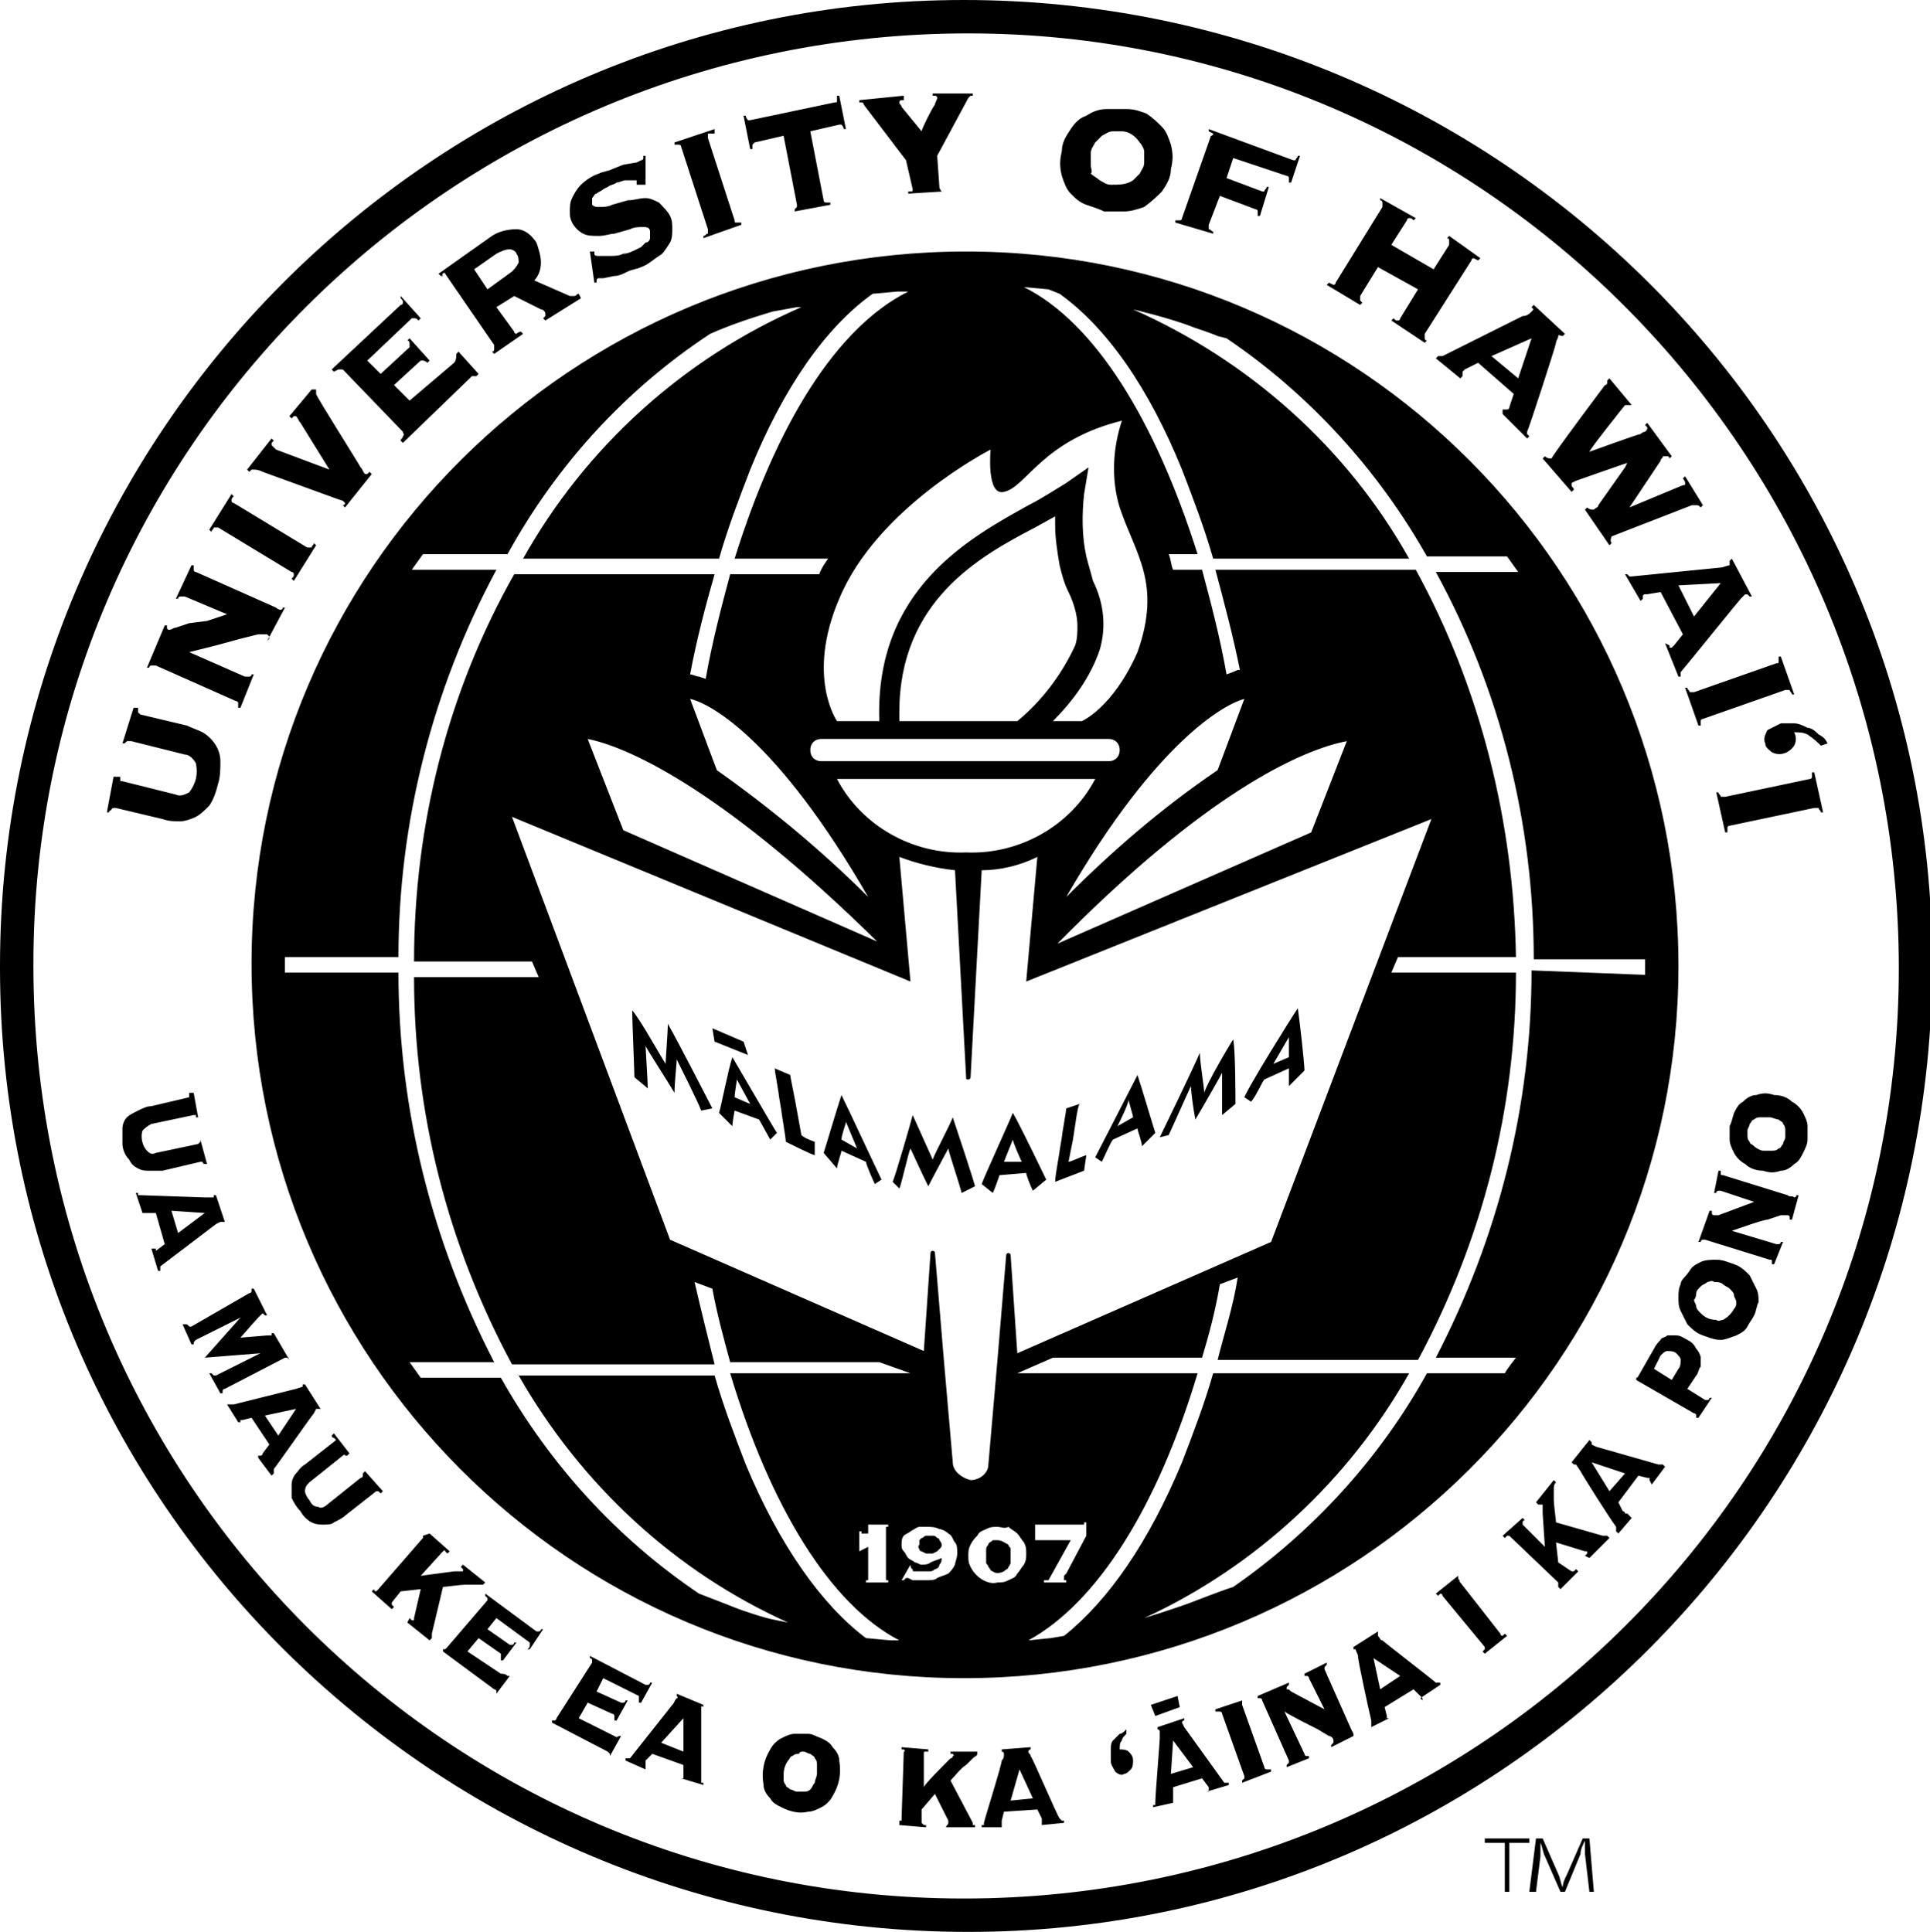 <?xml version="1.0" encoding="utf-8"?>
<!-- Generator: Adobe Illustrator 21.1.0, SVG Export Plug-In . SVG Version: 6.00 Build 0)  -->
<svg version="1.1" id="Layer_1" xmlns="http://www.w3.org/2000/svg" xmlns:xlink="http://www.w3.org/1999/xlink" x="0px" y="0px"
	 viewBox="0 0 86.7 86.8" style="enable-background:new 0 0 86.7 86.8;" xml:space="preserve">
<title>Asset 1</title>
<g id="Layer_2">
	<g id="Layer_1-2">
		<path d="M75.4,43.4c0,17.7-14.4,32-32.1,32s-32-14.4-32-32.1c0-17.7,14.4-32,32.1-32C61.1,11.3,75.4,25.7,75.4,43.4
			C75.4,43.4,75.4,43.4,75.4,43.4 M43.3,0c24,0,43.5,19.4,43.5,43.3c0,24-19.4,43.5-43.3,43.5S0,67.5,0,43.5c0,0,0,0,0-0.1
			C0,19.5,19.4,0,43.3,0z M43.3,85.3c23.2,0,42-18.7,42-41.8s-18.7-42-41.8-42c-23.2,0-42,18.7-42,41.8c0,0,0,0.1,0,0.1
			C1.5,66.6,20.2,85.3,43.3,85.3z M5.2,36.3l2.1,0.5c0.3,0.1,0.5,0.1,0.8,0.1c0.2,0,0.5-0.1,0.7-0.2c0.2-0.1,0.4-0.3,0.6-0.5
			c0.2-0.3,0.3-0.6,0.4-1c0.1-0.3,0.1-0.7,0.1-1c0-0.5-0.3-1-0.8-1.3c-0.2-0.1-0.5-0.2-0.7-0.3l-2.1-0.5c0,0-0.1-0.1-0.1-0.1
			c0-0.1,0-0.1,0-0.2H6l-0.5,1.6h0.1l0.1-0.1c0,0,0.1,0,0.2,0l2.4,0.6c0.2,0,0.4,0.2,0.5,0.4c0.1,0.5,0,0.9-0.3,1.3
			c-0.2,0.1-0.4,0.2-0.6,0.1l-2.4-0.6c-0.1,0-0.1,0-0.1-0.1c0,0,0-0.1,0-0.1H5.1l-0.3,1.6h0.1c0,0,0-0.1,0.1-0.1
			C5,36.3,5.1,36.3,5.2,36.3L5.2,36.3z M12.4,27.3l-3.6-1.6c-0.1,0-0.1-0.1-0.1-0.1c0-0.1,0-0.1,0-0.2H8.6l-0.7,1.5h0.1
			c0-0.1,0.1-0.1,0.1-0.1c0.1,0,0.1,0,0.2,0l1.9,0.8l-0.9,0.3L8.5,28l-0.6,0.2c-0.1,0-0.2,0.1-0.3,0.1c-0.1,0-0.1-0.1-0.1-0.1
			c0,0,0-0.1,0-0.1l-0.1,0L6.6,30h0.1c0-0.1,0.1-0.1,0.1-0.1c0,0,0.1,0,0.2,0l3.6,1.6c0.1,0,0.1,0.1,0.1,0.1c0,0.1,0,0.1,0,0.2
			l0.1,0l0.6-1.5l-0.1,0c0,0.1-0.1,0.1-0.1,0.1c-0.1,0-0.1,0-0.2,0l-2.5-1.1l0,0c0.4-0.1,0.8-0.2,1.2-0.3l1.1-0.3l0.8-0.2
			c0.1,0,0.3,0,0.4,0c0,0,0.1,0.1,0.1,0.1c0,0.1,0,0.1-0.1,0.2H12l0.8-1.5h-0.1c0,0.1-0.1,0.1-0.1,0.1
			C12.5,27.4,12.4,27.3,12.4,27.3C12.4,27.3,12.4,27.3,12.4,27.3L12.4,27.3z M11.1,21.1l0.1,0.1l0.1-0.1c0,0,0.1,0,0.1,0
			c0.1,0,0.2,0,0.4,0.1l3.3,1.2l0.3,0.1c0,0,0.1,0.1,0.1,0.1c0,0,0,0.1-0.1,0.1l0.1,0.1l1.2-1.5l-0.1-0.1c0,0-0.1,0.1-0.1,0.1
			c0,0-0.1,0-0.1,0c-0.1-0.1-0.1-0.2-0.2-0.3c-0.1-0.2-2-3.2-2-3.3c0,0,0-0.1,0-0.1c0,0,0-0.1,0-0.1L14,17.5l-1,1.2l0.1,0.1
			c0,0,0.1-0.1,0.1-0.1c0,0,0.1,0,0.1,0c0.1,0.1,0.1,0.2,0.2,0.3l1.3,2.1l0,0l-2.4-0.9L12.2,20c0,0,0-0.1,0-0.1c0,0,0,0,0,0l0.1-0.1
			l-0.1-0.1L11.1,21.1z M20.4,16.3L18.4,18l-0.7-0.7l1.2-1.1c0,0,0.1,0,0.1,0c0,0,0.1,0,0.2,0.1l0.1-0.1l-0.9-1l-0.1,0.1
			c0.1,0,0.1,0.1,0.1,0.2c0,0,0,0.1,0,0.1l-1.3,1.2l-0.6-0.6l2-1.9c0,0,0.1,0,0.1,0c0.1,0,0.1,0,0.2,0.1l0.1-0.1l-0.9-1L18,13.4
			c0.1,0.1,0.1,0.1,0.1,0.2c0,0,0,0.1-0.1,0.1l-3.1,2.9l0.1,0.1l0.2-0.1c0.1,0,0.1,0,0.2,0l2.7,2.8c0,0.1,0.1,0.1,0,0.2
			c0,0.1-0.1,0.1-0.1,0.2l0.1,0.1l3-2.9c0,0,0.1-0.1,0.1-0.1c0.1,0,0.1,0,0.2,0l0.1-0.1l-0.9-1l-0.1,0.1
			C20.5,16,20.5,16.2,20.4,16.3L20.4,16.3z M20,12.3l2.2,3.2c0,0,0,0.1,0,0.2c0,0,0,0.1-0.1,0.1l0.1,0.1l1.3-0.9l-0.1-0.1
			c0,0-0.1,0-0.2,0.1c0,0-0.1,0-0.1-0.1l-0.8-1.1l0.8-0.5l1.2,0.6c0.1,0,0.2,0.1,0.2,0.2c0,0,0,0.1,0,0.1c0,0,0,0,0,0
			c0,0-0.1,0.1-0.1,0.1l0.1,0.1l1.6-1L26,13.2c-0.1,0-0.1,0.1-0.2,0.1c-0.1,0-0.1,0-0.2,0L24,12.6c0.2-0.2,0.3-0.5,0.3-0.8
			c0-0.3-0.1-0.6-0.2-0.9c-0.2-0.3-0.5-0.6-0.9-0.6c-0.4,0-0.8,0.1-1.1,0.3l-2.4,1.7l0.1,0.1h0.1C19.8,12.3,20,12.2,20,12.3z
			 M21.9,13l-0.6-0.9l1-0.7c0.2-0.1,0.4-0.2,0.6-0.2c0.1,0,0.3,0.1,0.3,0.2c0.1,0.1,0.1,0.3,0.1,0.4c-0.1,0.2-0.2,0.3-0.3,0.4
			L21.9,13z M26.5,11.3l0.2,1.4h0.1c0,0,0-0.1,0-0.1c0,0,0-0.1,0.1-0.1h0.2l0.5-0.1c0.2,0,0.4-0.1,0.6-0.2c0.2-0.1,0.4-0.1,0.6-0.2
			c0.3-0.1,0.5-0.3,0.8-0.5c0.2-0.1,0.3-0.3,0.5-0.6c0.1-0.2,0.1-0.4,0.1-0.6c0-0.2,0-0.4-0.1-0.6c-0.1-0.2-0.3-0.4-0.5-0.6
			c-0.2-0.1-0.4-0.2-0.6-0.2c-0.3,0-0.5,0.1-0.8,0.1l-0.7,0.2c-0.2,0.1-0.4,0.1-0.6,0.1c-0.1,0-0.2,0-0.3-0.1c0-0.1,0-0.2,0-0.3
			c0.1-0.1,0.1-0.2,0.2-0.2c0.1-0.1,0.2-0.1,0.3-0.2l0.2-0.1c0.1-0.1,0.3-0.1,0.4-0.2c0.1,0,0.3-0.1,0.4-0.1c0.1,0,0.2,0,0.3,0
			c0.1,0,0.1,0,0.2,0v0.1c0,0,0,0,0,0.1H29V7h-0.1v0.1c0,0,0,0.1-0.1,0.1l-0.2,0.1L28,7.4l-0.5,0.2c-0.2,0.1-0.4,0.1-0.6,0.2
			c-0.3,0.1-0.6,0.3-0.8,0.5c-0.2,0.2-0.3,0.4-0.4,0.6c-0.1,0.2-0.1,0.4-0.1,0.6c0,0.2,0,0.3,0.1,0.5c0.1,0.2,0.3,0.4,0.5,0.5
			c0.2,0.1,0.4,0.1,0.7,0.1c0.3,0,0.5-0.1,0.7-0.1l0.7-0.2c0.2-0.1,0.4-0.1,0.6-0.1c0.1,0,0.3,0,0.3,0.2c0,0.1,0,0.2,0,0.3
			c0,0.1-0.1,0.2-0.2,0.2c-0.1,0.1-0.1,0.1-0.2,0.2l-0.2,0.1c-0.2,0.1-0.4,0.2-0.6,0.2c-0.2,0.1-0.4,0.1-0.6,0.1c-0.2,0-0.3,0-0.5,0
			c-0.1,0-0.2,0-0.2-0.1v-0.1l0,0L26.5,11.3z M37.5,4.6l-3.8,0.8c0,0-0.1,0-0.1,0c0,0-0.1-0.1-0.1-0.2h-0.1l0.3,1.5h0.1
			c0-0.1,0-0.2,0-0.2c0,0,0.1-0.1,0.1-0.1l1.3-0.3l0.6,3.1c0,0.1,0,0.1,0,0.1c0,0-0.1,0.1-0.1,0.1v0.1l1.6-0.3V9.1h-0.2
			c-0.1,0-0.1-0.1-0.1-0.1l-0.6-3.1l1.3-0.3c0,0,0.1,0,0.1,0c0,0,0.1,0.1,0.1,0.2h0.1l-0.3-1.5h-0.1c0,0.1,0,0.1,0,0.2
			C37.6,4.6,37.6,4.6,37.5,4.6L37.5,4.6z M42.2,8.4l-0.1-1.4l1.4-2.6c0,0,0.1-0.1,0.1-0.1h0.1V4.2l-1.8,0v0.1h0.1c0,0,0.1,0,0.1,0.1
			c0,0.1-0.1,0.2-0.1,0.3c-0.1,0.1-0.6,1.1-0.6,1.2l-0.9-1.1c0-0.1-0.1-0.1-0.1-0.2c0,0,0-0.1,0.1-0.1c0,0,0,0,0,0h0.1V4.3l-2,0.2
			v0.1h0.1c0,0,0.1,0,0.1,0.1l1.9,2.5L41,8.5c0,0.1,0,0.1-0.1,0.1h-0.1v0.1l1.6-0.1V8.6h-0.1C42.3,8.6,42.2,8.5,42.2,8.4L42.2,8.4z
			 M50.6,4.9c-0.3,0-0.6,0-0.9,0c-0.3,0-0.6,0.1-0.9,0.3c-0.3,0.1-0.5,0.3-0.7,0.6c-0.2,0.3-0.4,0.6-0.4,1c-0.1,0.4-0.1,0.7,0,1.1
			c0.1,0.3,0.2,0.6,0.4,0.8c0.2,0.2,0.4,0.4,0.7,0.5c0.3,0.1,0.6,0.2,0.8,0.3c0.3,0,0.6,0,0.9,0c0.3,0,0.6-0.1,0.9-0.2
			C51.8,9,52,8.8,52.2,8.6c0.2-0.3,0.4-0.6,0.4-1c0.1-0.4,0.1-0.7,0-1.1c-0.1-0.3-0.2-0.6-0.4-0.8c-0.2-0.2-0.4-0.4-0.7-0.6
			C51.2,5,51,4.9,50.6,4.9L50.6,4.9z M50.4,5.9c0.3,0,0.6,0.2,0.8,0.5c0.1,0.1,0.2,0.3,0.2,0.4c0,0.2,0,0.3,0,0.5
			c0,0.2-0.1,0.3-0.2,0.5c-0.1,0.1-0.2,0.2-0.3,0.3c-0.3,0.2-0.6,0.2-1,0.2c-0.2,0-0.3-0.1-0.5-0.2c-0.1-0.1-0.3-0.2-0.4-0.3
			C49.1,7.7,49,7.6,49,7.4c0-0.2,0-0.3,0-0.5c0-0.2,0.1-0.3,0.2-0.5c0.1-0.1,0.2-0.2,0.3-0.3C49.7,6,49.8,5.9,50,5.9
			C50.2,5.9,50.3,5.9,50.4,5.9L50.4,5.9z M54.4,6.1l-1.3,3.7c0,0.1-0.1,0.1-0.1,0.1c-0.1,0-0.1,0-0.2,0v0.1l1.7,0.5v-0.1
			c-0.1,0-0.1-0.1-0.2-0.1c0,0,0-0.1,0-0.2l0.5-1.3l1.6,0.6c0,0,0.1,0,0.1,0.1c0,0.1,0,0.1,0,0.2h0.1L57,8.4h-0.1
			c0,0.1-0.1,0.1-0.1,0.2c0,0-0.1,0-0.1,0L55.1,8l0.3-0.9l2.4,0.8c0,0,0.1,0,0.1,0.1c0,0.1,0,0.1,0,0.2H58L58.4,7h-0.1
			c0,0.1-0.1,0.1-0.1,0.2c0,0-0.1,0-0.1,0l-3.8-1.4v0.1L54.5,6C54.5,6,54.5,6.1,54.4,6.1L54.4,6.1z M61.9,12l1.8,1l-0.8,1.3
			c0,0.1-0.1,0.1-0.1,0.1c-0.1,0-0.1,0-0.2-0.1l-0.1,0.1l1.5,1l0.1-0.1c-0.1,0-0.1-0.1-0.1-0.1c0,0,0-0.1,0-0.2l2.1-3.3
			c0-0.1,0.1-0.1,0.1-0.1l0.2,0.1l0.1-0.1l-1.4-1l-0.1,0.1c0.1,0,0.1,0.1,0.1,0.1c0,0,0,0.1,0,0.2l-0.7,1.1L62.5,11l0.7-1.1
			c0-0.1,0.1-0.1,0.1-0.1c0.1,0,0.1,0,0.2,0.1l0.1-0.1L62,8.9V9c0.1,0,0.1,0.1,0.1,0.1c0,0,0,0.1,0,0.2L60,12.7
			c0,0.1-0.1,0.1-0.1,0.1l-0.2-0.1l-0.1,0.1l1.5,0.9l0.1-0.1c0,0-0.1-0.1-0.1-0.1c0,0,0-0.1,0-0.2L61.9,12z M67.5,18.6l1.1,1.1
			l0.1-0.1c0,0-0.1-0.1-0.1-0.1c0,0,0-0.1,0-0.1c0.1-0.2,1.3-3.9,1.3-4s0.1-0.2,0.1-0.3s0.1,0,0.2,0l0.1-0.1l-1.4-1.3l-0.1,0.1
			c0.1,0.1,0.1,0.1,0,0.2c-0.1,0.1-0.2,0.2-0.4,0.2L64.8,16c0,0-0.1,0-0.1,0L64.6,16l-0.1,0.1l1.1,0.9l0.1-0.1v-0.1c0,0,0-0.1,0-0.1
			c0,0,0.1-0.1,0.1-0.1l0.6-0.3l1.6,1.4l-0.2,0.6c0,0,0,0.1-0.1,0.1c0,0-0.1,0-0.1,0h-0.1L67.5,18.6z M68.2,17l-1.2-1l1.8-0.8
			L68.2,17z M74.8,28.9l0.6,1.5l0.1,0c0,0,0-0.1,0-0.1c0,0,0-0.1,0-0.1c0.1-0.1,2.6-3.2,2.7-3.3c0.1-0.1,0.1-0.1,0.2-0.2
			c0.1,0,0.1,0,0.2,0.1l0.1,0l-0.9-1.7l-0.1,0.1c0,0.1,0,0.1,0,0.2c-0.1,0-0.3,0.1-0.4,0.1l-4,0.4c0,0-0.1,0-0.1,0
			c0,0-0.1-0.1-0.1-0.1l-0.1,0l0.7,1.2l0.1-0.1c0,0,0,0,0-0.1c0,0,0-0.1,0.1-0.1H74l0.6-0.1l1,1.9l-0.4,0.5c0,0-0.1,0.1-0.1,0.1
			c0,0-0.1,0-0.1,0v-0.1L74.8,28.9z M76.1,27.7l-0.7-1.4l1.9-0.1L76.1,27.7z M73.3,18.2L72.3,17l-0.1,0.1c0,0,0,0.1,0,0.1
			c0,0,0,0.1-0.1,0.1c0,0-2.4,3.2-2.4,3.3c-0.1,0-0.2,0-0.3-0.1l-0.1,0.1l1.3,1.5l0.1-0.1c0-0.1-0.1-0.1-0.1-0.2c0,0,0-0.1,0-0.1
			l0.2-0.1l2-0.7l0.3-0.1l0,0L73,21l-1.2,1.7c0,0.1-0.1,0.1-0.2,0.2c-0.1,0-0.2,0-0.3-0.1l-0.1,0.1l1.1,1.6l0.1-0.1
			c-0.1-0.1,0-0.3,0-0.3l3.6-1.4l0.2,0c0.1,0,0.1,0,0.2,0.1l0.1-0.1l-0.8-1.3l-0.1,0.1c0,0,0.1,0.1,0.1,0.2c0,0.1,0,0.1-0.1,0.1
			c0,0-2.4,1-2.4,1l0,0l1.4-2.1c0-0.1,0.1-0.1,0.1-0.2c0,0,0.1,0,0.2,0c0.1,0,0.1,0.1,0.1,0.1l0.1-0.1L74,19l-0.1,0.1
			c0,0,0.1,0.1,0.1,0.1c0,0.1,0,0.1-0.1,0.2c-0.1,0-0.2,0.1-0.2,0.1c-0.1,0-2.3,0.8-2.3,0.8l0,0c0-0.1,1.6-2.1,1.6-2.1
			c0,0,0.1,0,0.2,0C73.2,18.2,73.2,18.2,73.3,18.2L73.3,18.2z M80.6,31.2l-0.6-1.7h-0.1c0,0.1,0,0.1,0,0.2c0,0.1,0,0.1-0.1,0.1
			l-3.7,1.3c0,0-0.1,0-0.2,0c0-0.1-0.1-0.1-0.1-0.2h-0.1l0.6,1.7h0.1c0-0.1,0-0.1,0-0.2c0-0.1,0.1-0.1,0.1-0.1l3.7-1.3
			c0,0,0.1,0,0.2,0c0,0.1,0.1,0.1,0.1,0.2L80.6,31.2z M32.1,5.8l-1.8,0.6v0.1c0.1,0,0.1,0,0.2,0c0,0,0.1,0,0.1,0.1l1.2,3.7
			c0,0,0,0.1,0,0.2c-0.1,0-0.1,0.1-0.2,0.1v0.1l1.7-0.6v-0.1c-0.1,0-0.1,0-0.2,0c-0.1,0-0.1,0-0.1-0.1l-1.2-3.7c0,0,0-0.1,0-0.2
			C32,6,32.1,6,32.1,6L32.1,5.8z M10.4,22.2l-1,1.6l0.1,0.1c0-0.1,0.1-0.1,0.1-0.2c0,0,0.1,0,0.2,0l3.3,2c0.1,0,0.1,0.1,0.1,0.1
			c0,0.1,0,0.1-0.1,0.2l0.1,0.1l1-1.6l-0.1-0.1c0,0.1-0.1,0.1-0.1,0.2c0,0-0.1,0-0.2,0l-3.3-2c-0.1,0-0.1-0.1-0.1-0.1
			c0-0.1,0-0.1,0.1-0.2L10.4,22.2z M81.9,36.5l-0.4-1.8h-0.1c0,0.1,0,0.1,0,0.2c0,0.1-0.1,0.1-0.1,0.1l-3.8,0.8c0,0-0.1,0-0.2,0
			c0-0.1-0.1-0.1-0.1-0.2h-0.1l0.4,1.8h0.1c0-0.1,0-0.1,0-0.2c0-0.1,0.1-0.1,0.1-0.1l3.8-0.8c0,0,0.1,0,0.2,0c0,0.1,0.1,0.1,0.1,0.2
			L81.9,36.5z M81.8,33.5l0.3-0.1c-0.1-0.2-0.2-0.3-0.4-0.4c-0.1-0.1-0.3-0.3-0.5-0.3c-0.2-0.1-0.4-0.2-0.6-0.2c-0.2,0-0.4,0-0.6,0
			c-0.2,0.1-0.4,0.2-0.6,0.3c-0.1,0.2-0.2,0.4-0.1,0.6c0,0.2,0.2,0.3,0.3,0.4c0.4,0.2,0.8,0,1-0.3c0.1-0.2,0.1-0.4,0-0.6
			c0.2,0,0.4,0,0.6,0.1C81.5,33.2,81.7,33.4,81.8,33.5z M51.8,76.9l1.2-0.3 M51.7,76.6l0.2,0.5l1.1-0.4l-0.1-0.5L51.7,76.6z
			 M71.4,70l0.9-0.9L72.2,69h-0.1H72l-2.1-0.6c0-0.1-0.1-0.8-0.1-1s0-0.3,0-0.5c0-0.1,0-0.2,0.1-0.3l-0.1-0.1L69,67.5l0.1,0.1h0.1
			c0,0,0.1,0,0.1,0c0,0,0,0.1,0,0.1c0,0.1,0,0.2,0,0.3s0.1,1.4,0.1,1.5l-1-1c0,0,0-0.1,0-0.1c0,0,0-0.1,0.1-0.1l-0.1-0.1L67.5,69
			l0.1,0.1c0,0,0.1-0.1,0.1-0.1c0,0,0.1,0,0.1,0l2.2,2.1c0,0,0,0.1,0,0.1c0,0,0,0.1,0,0.1l0.1,0.1l0.8-0.8l-0.1-0.1
			c0,0-0.1,0.1-0.1,0.1c0,0-0.1,0-0.1,0L70,70.2l-0.1-0.9l1.3,0.4h0.1c0,0,0,0.1,0,0.1l-0.1,0.1L71.4,70z M54.2,80.5l1-0.3v-0.1
			h-0.1c0,0,0,0-0.1,0l-1.8-2.5l-0.1-0.2c0,0,0-0.1,0.1-0.1v-0.1L52,77.6v0.1c0,0,0.1,0,0.1,0.1c0,0.1,0,0.2,0,0.3
			c0,0.2-0.2,2.5-0.2,2.9c0,0,0,0,0,0.1h-0.1v0.1l0.9-0.2v-0.1l0,0c0,0,0,0,0-0.1c0,0,0-0.1,0-0.1c0,0,0-0.4,0-0.4l1.3-0.4l0.3,0.4
			v0.1c0,0,0,0.1,0,0.1l0,0L54.2,80.5z M53.6,79.4l-1,0.3l0.1-1.5L53.6,79.4z M63.8,76.3l0.9-0.6v-0.1c0,0,0,0-0.1,0
			c0,0-0.1,0-0.1,0c-0.1-0.1-2.3-1.8-2.4-1.9c-0.1,0-0.1-0.1-0.2-0.2c0,0,0-0.1,0-0.1v-0.1L60.8,74v0.1c0,0,0.1,0,0.1,0c0,0,0,0,0,0
			c0,0.1,0.1,0.2,0.1,0.3c0,0.2,0.5,2.5,0.6,2.9c0,0,0,0.1,0,0.1c0,0,0,0,0,0.1v0.1l0.8-0.4l0,0l0,0c0,0,0,0-0.1,0c0,0,0-0.1,0-0.1
			c0,0-0.1-0.4-0.1-0.4l1.3-0.8l0.3,0.3l0.1,0.1c0,0,0,0.1,0,0.1l0,0L63.8,76.3z M62.9,75.3L62,75.9l-0.3-1.4L62.9,75.3z M74.2,66.7
			l0.6-0.8l-0.1-0.1h-0.1c0,0,0,0-0.1,0L71.7,65l-0.2-0.1c0,0,0-0.1,0-0.1l-0.1-0.1l-0.8,1l0.1,0.1c0,0,0.1,0,0.1,0c0,0,0,0,0,0
			l0.2,0.3c0.1,0.2,1.3,2.1,1.6,2.5c0,0,0,0.1,0,0.1c0,0,0,0,0,0.1l0.1,0.1l0.6-0.7L73.1,68l0,0c0,0,0,0-0.1,0c0,0,0-0.1-0.1-0.1
			l-0.2-0.4l0.9-1.2l0.4,0.1h0.1c0,0,0,0,0,0.1l0,0L74.2,66.7z M73,66.2L72.3,67l-0.8-1.3L73,66.2z M50.6,77.9v-0.2
			c-0.1,0.1-0.2,0.2-0.3,0.2c-0.1,0.1-0.2,0.2-0.3,0.3c-0.1,0.1-0.1,0.3-0.1,0.4c0,0.2,0,0.3,0,0.5c0,0.2,0.1,0.3,0.2,0.5
			c0.1,0.1,0.3,0.2,0.4,0.1c0.1,0,0.2-0.1,0.3-0.2c0.1-0.1,0.1-0.3,0.1-0.4c0-0.2-0.1-0.3-0.2-0.4c-0.1-0.1-0.3-0.1-0.4-0.1
			c0-0.2,0-0.3,0.1-0.4C50.4,78.1,50.5,78,50.6,77.9z M55.8,76.4l-1.2,0.4v0.1h0.2c0,0,0.1,0,0.1,0.1l1,2.8c0,0.1,0,0.1,0,0.1
			c0,0-0.1,0.1-0.1,0.1v0.1l1.3-0.5v-0.1c0,0-0.1,0-0.2,0c0,0-0.1,0-0.1-0.1l-1-2.8c0-0.1,0-0.1,0-0.1
			C55.8,76.5,55.8,76.5,55.8,76.4L55.8,76.4z M65.5,70.8l-1,0.8l0.1,0.1l0.1-0.1c0,0,0.1,0,0.1,0.1l1.9,2.3c0,0,0,0.1,0,0.1
			c0,0-0.1,0.1-0.1,0.1l0.1,0.1l1-0.8l-0.1-0.1l-0.1,0.1c0,0-0.1,0-0.1-0.1l-1.8-2.3c0,0-0.1-0.1,0-0.1C65.5,71,65.5,70.9,65.5,70.8
			L65.5,70.8z M60.7,77.7L59.5,75c0-0.1,0-0.1,0-0.1c0,0,0.1-0.1,0.1-0.1v-0.1l-1,0.5v0.1h0.1c0,0,0.1,0,0.1,0.1l0.7,1.4l-1.5-0.8
			c-0.1-0.1-0.1-0.1-0.2-0.1c0,0,0-0.1,0-0.1l0.1-0.1v-0.1l-1.4,0.6v0.1c0,0,0.1,0,0.1,0c0,0,0.1,0,0.1,0.1l1.2,2.7c0,0,0,0.1,0,0.1
			c0,0-0.1,0.1-0.1,0.1v0.1l1-0.4v-0.1h-0.1c0,0-0.1,0-0.1-0.1l-0.9-1.9l0,0c0.3,0.2,1.3,0.7,1.5,0.8l0.5,0.3c0.1,0,0.2,0.1,0.2,0.2
			c0,0,0,0.1,0,0.1c0,0,0,0,0,0l-0.1,0.1v0.1l1-0.5v-0.1L60.7,77.7C60.8,77.8,60.8,77.8,60.7,77.7L60.7,77.7z M80.3,53.7l-2.9-0.9
			c-0.1,0-0.1,0-0.1-0.1c0,0,0-0.1,0-0.1h-0.1L77,53.6h0.1c0,0,0-0.1,0.1-0.1c0,0,0.1,0,0.1,0l1.5,0.5l-1.6,0.6h-0.2
			c0,0-0.1,0-0.1-0.1c0,0,0-0.1,0-0.1h-0.1l-0.5,1.4h0.1c0,0,0-0.1,0.1-0.1c0,0,0.1,0,0.1,0l2.9,0.9c0.1,0,0.1,0,0.1,0.1
			c0,0,0,0.1,0,0.1h0.1l0.4-1h-0.1c0,0,0,0.1-0.1,0.1c0,0-0.1,0-0.1,0l-2-0.6l0,0c0.3-0.1,1.4-0.5,1.6-0.5l0.6-0.2
			c0.1,0,0.2,0,0.3,0c0,0,0.1,0,0.1,0.1c0,0,0,0.1,0,0.1h0.1l0.3-1.1h-0.1c0,0,0,0.1-0.1,0.1C80.5,53.7,80.4,53.8,80.3,53.7
			L80.3,53.7z M73.5,62l2.6,1.5c0.1,0,0.1,0.1,0.1,0.1c0,0,0,0,0,0.1h0.1l0.6-0.9l-0.1,0c0,0,0,0.1-0.1,0.1c0,0-0.1,0-0.1,0
			l-0.8-0.5l0.4-0.6c0.1-0.1,0.1-0.3,0.2-0.4c0-0.1,0-0.3,0-0.4c0-0.1-0.1-0.3-0.2-0.4c-0.1-0.2-0.2-0.3-0.4-0.4
			c-0.2-0.1-0.3-0.2-0.5-0.2c-0.1,0-0.3,0-0.4,0c-0.1,0.1-0.3,0.1-0.3,0.2c-0.1,0.1-0.2,0.2-0.3,0.4l-0.8,1.4h0.1h0.1
			C73.5,61.8,73.5,61.9,73.5,62C73.5,62,73.5,62,73.5,62z M75.1,62l-0.8-0.5l0.3-0.6c0.1-0.1,0.2-0.2,0.3-0.2c0.1,0,0.3,0,0.4,0.1
			c0.1,0.1,0.2,0.2,0.2,0.3c0,0.1,0,0.3-0.1,0.4L75.1,62z M75.5,57.7c-0.1,0.2-0.1,0.4-0.1,0.6c0,0.2,0,0.4,0.1,0.6
			c0.1,0.2,0.2,0.4,0.3,0.6c0.2,0.2,0.4,0.4,0.7,0.5c0.3,0.1,0.5,0.2,0.8,0.2c0.2,0,0.4-0.1,0.7-0.2c0.2-0.1,0.4-0.2,0.5-0.4
			c0.1-0.2,0.2-0.3,0.3-0.5c0.1-0.2,0.1-0.4,0.2-0.6c0-0.2,0-0.4-0.1-0.6c-0.1-0.2-0.2-0.4-0.3-0.6c-0.2-0.2-0.4-0.4-0.7-0.5
			c-0.3-0.1-0.5-0.2-0.8-0.2c-0.2,0-0.5,0-0.7,0.1c-0.2,0.1-0.4,0.2-0.5,0.4C75.7,57.4,75.5,57.5,75.5,57.7L75.5,57.7z M76.2,58.1
			c0-0.1,0.1-0.2,0.2-0.3c0.1-0.1,0.2-0.1,0.3-0.2c0.1,0,0.2-0.1,0.3,0c0.1,0,0.3,0,0.4,0.1c0.1,0.1,0.2,0.1,0.3,0.2
			c0.1,0.1,0.2,0.2,0.2,0.3c0,0.1,0.1,0.2,0.1,0.3c0,0.1,0,0.2-0.1,0.3c-0.1,0.2-0.3,0.4-0.5,0.5c-0.1,0-0.2,0.1-0.3,0
			c-0.3,0-0.5-0.1-0.7-0.3c-0.1-0.1-0.2-0.2-0.2-0.3c0-0.1-0.1-0.2-0.1-0.3C76.2,58.3,76.2,58.1,76.2,58.1L76.2,58.1z M8.8,60.2l2-1
			l0,0L9.2,61l2.5-0.2l0,0l-2,1c0,0-0.1,0-0.1,0l-0.1-0.1H9.4l0.5,0.9H10c0,0,0-0.1,0-0.1c0,0,0-0.1,0.1-0.1l2.7-1.4
			c0.1,0,0.1,0,0.1,0l0.1,0.1H13l-0.7-1.2h-0.1c0,0,0,0.1,0,0.1c-0.1,0-0.1,0-0.2,0l-1.2,0.1c0,0,0.7-0.8,0.8-0.9
			c0.1-0.1,0.1-0.1,0.2-0.2l0.1,0.1h0.1l-0.6-1.2h-0.1c0,0,0,0.1,0,0.1c0,0,0,0.1-0.1,0.1l-2.6,1.5c0,0-0.1,0-0.1,0l-0.1-0.1H8.2
			l0.4,0.9h0.1C8.7,60.3,8.7,60.3,8.8,60.2C8.7,60.2,8.7,60.2,8.8,60.2z M15.1,64.7l-1.4,1.1c-0.2,0.1-0.3,0.3-0.4,0.4
			c-0.1,0.1-0.2,0.3-0.2,0.5c0,0.2,0,0.4,0,0.6c0.1,0.2,0.2,0.4,0.4,0.6c0.1,0.2,0.3,0.4,0.5,0.5c0.2,0.1,0.4,0.1,0.5,0.1
			c0.2,0,0.4,0,0.5-0.1c0.2-0.1,0.4-0.2,0.5-0.3l1.4-1.1c0,0,0.1,0,0.1,0l0.1,0.1l0.1-0.1l-0.8-0.9l-0.1,0.1c0,0,0,0,0,0.1
			c0,0,0,0.1-0.1,0.1l-1.5,1.2c-0.1,0.1-0.3,0.2-0.4,0.1c-0.2,0-0.3-0.1-0.4-0.3c-0.1-0.1-0.2-0.3-0.2-0.4c0-0.2,0.1-0.3,0.2-0.4
			l1.5-1.2c0,0,0.1-0.1,0.1,0h0.1l0.1-0.1l-0.7-0.9l-0.1,0.1c0,0,0,0.1,0.1,0.1C15.1,64.7,15.1,64.7,15.1,64.7L15.1,64.7z M8.5,49.3
			l-1.7,0.4c-0.2,0-0.4,0.1-0.6,0.2C6,50,5.8,50.1,5.7,50.2c-0.1,0.1-0.2,0.3-0.2,0.5c0,0.2,0,0.5,0,0.7c0,0.2,0.1,0.5,0.3,0.7
			c0.1,0.2,0.2,0.3,0.4,0.4c0.2,0.1,0.3,0.1,0.5,0.1c0.2,0,0.4,0,0.6,0l1.7-0.4c0.1,0,0.1,0,0.1,0c0,0,0,0.1,0.1,0.1h0.1l-0.3-1.1H9
			c0,0,0,0,0,0.1c0,0,0,0-0.1,0.1L7,51.8c-0.2,0.1-0.3,0-0.4-0.1c-0.2-0.2-0.3-0.6-0.2-0.9c0.1-0.1,0.2-0.2,0.4-0.3l1.9-0.4
			c0.1,0,0.1,0,0.1,0v0.1h0.1l-0.2-1.1H8.5C8.5,49.2,8.5,49.2,8.5,49.3C8.5,49.2,8.5,49.3,8.5,49.3z M22.5,75.2l-1.5-1l0.5-0.6
			l1,0.7c0,0,0,0,0,0.1c0,0,0,0.1,0,0.2h0.1l0.6-0.8h-0.1c0,0.1-0.1,0.1-0.1,0.1c0,0-0.1,0-0.1,0l-1-0.7l0.4-0.5l1.5,1.1
			c0,0,0,0,0,0.1c0,0.1,0,0.1-0.1,0.2h0.1l0.6-0.9h-0.1c0,0.1-0.1,0.1-0.1,0.1c0,0-0.1,0-0.1,0l-2.3-1.7l0,0.1c0,0,0.1,0.1,0.1,0.1
			c0,0,0,0.1,0,0.1L20.1,74c0,0-0.1,0.1-0.1,0.1h-0.1l0,0.1l2.3,1.7c0,0,0.1,0,0.1,0.1c0,0,0,0.1,0,0.1l0,0l0.6-0.8h-0.1
			C22.7,75.2,22.6,75.2,22.5,75.2z M27.6,78L26,77.2l0.4-0.7l1.1,0.5c0,0,0.1,0,0.1,0.1c0,0,0,0.1,0,0.2h0.1l0.5-0.9h-0.1
			c0,0.1-0.1,0.1-0.1,0.1h-0.1l-1.1-0.5l0.3-0.6l1.6,0.8c0,0,0,0,0,0.1c0,0,0,0.1,0,0.2h0.1l0.5-0.9h-0.1c0,0.1-0.1,0.1-0.1,0.1
			c0,0-0.1,0-0.1,0l-2.5-1.3v0.1c0,0,0.1,0,0.1,0.1c0,0,0,0.1,0,0.1L25,77.2c0,0,0,0.1-0.1,0.1h-0.1v0.1l2.5,1.3l0.1,0.1
			c0,0,0,0.1,0,0.1h0l0.5-0.9h-0.1C27.8,78,27.7,78.1,27.6,78z M42.5,82.1h1.3V82h-0.1l0-0.1l-1-1.9c0.1-0.1,0.5-0.6,0.7-0.7
			l0.3-0.3c0.1-0.1,0.2-0.1,0.2-0.2v-0.1h-1.2v0.1h0.1c0,0,0.1,0.1,0,0.1c0,0,0,0.1-0.1,0.1l-0.2,0.2c-0.1,0.1-1,1-1,1.1v-1.5
			c0-0.1,0-0.1,0.1-0.1h0.1v-0.1l-1.2-0.1v0.1c0,0,0.1,0,0.1,0c0,0,0.1,0.1,0,0.1l-0.1,3c0,0,0,0.1,0,0.1c0,0-0.1,0-0.1,0V82
			l1.2,0.1V82c0,0-0.1,0-0.1,0c0,0-0.1-0.1-0.1-0.1v-0.6l0.6-0.7c0,0,0.6,1.2,0.6,1.2c0,0,0,0.1,0,0.1C42.6,82,42.5,82,42.5,82.1
			l-0.1,0L42.5,82.1z M18.3,72.9l1,0.8l0.1-0.1c0,0,0-0.1,0-0.1c0,0,0-0.1,0-0.1l0.5-2.1c0.1,0,0.8-0.1,1-0.1h0.5c0.1,0,0.2,0,0.3,0
			l0.1-0.1l-1-0.8l-0.1,0.1l0.1,0.1c0,0,0,0.1,0,0.1h-0.1h-0.3l-1.5,0.2l1-1.1c0,0,0.1-0.1,0.1,0l0.1,0.1l0.1-0.1l-0.9-0.8L19,69
			l0,0c0,0,0,0.1,0,0.1l-2,2.3c0,0-0.1,0.1-0.1,0.1c0,0-0.1,0-0.1-0.1l-0.1,0.1l0.9,0.8l0.1-0.1c0,0-0.1-0.1-0.1-0.1
			c0,0,0-0.1,0-0.1l0.4-0.5l0.9-0.1l-0.3,1.3c0,0,0,0.1,0,0.1c0,0-0.1,0-0.1,0l-0.1-0.1L18.3,72.9z M46.8,82l1-0.1v-0.1h-0.1
			c0,0,0,0-0.1-0.1c-0.1-0.1-1.2-2.7-1.3-2.8c0-0.1-0.1-0.1-0.1-0.2c0,0,0-0.1,0.1-0.1v-0.1l-1.3,0.1v0.1c0,0,0.1,0,0.1,0.1
			c0,0.1,0,0.2-0.1,0.3c0,0.2-0.7,2.4-0.8,2.8c0,0,0,0,0,0.1h-0.1v0.1h0.9V82h0c0,0,0,0,0-0.1c0,0,0-0.1,0-0.1c0,0,0.1-0.4,0.1-0.4
			l1.5-0.1c0,0,0.2,0.4,0.2,0.4c0,0,0,0.1,0,0.1c0,0,0,0.1,0,0.1h0L46.8,82z M46.4,80.8l-1,0.1l0.4-1.4L46.4,80.8z M11.6,65.5
			l0.6,0.8l0.1-0.1c0,0,0-0.1,0-0.1c0,0,0,0,0-0.1c0.1-0.1,1.7-2.4,1.8-2.5l0.1-0.2c0,0,0.1,0,0.1,0l0.1,0l-0.7-1.1h-0.1
			c0,0,0,0.1,0,0.1l-0.3,0.1l-2.8,0.7c0,0-0.1,0-0.1,0l-0.1,0l-0.1,0l0.5,0.8l0.1,0l0,0c0,0,0,0,0-0.1h0.1l0.4-0.1l0.8,1.2l-0.3,0.4
			c0,0,0,0.1-0.1,0.1s-0.1,0-0.1,0l0,0L11.6,65.5z M12.5,64.5l-0.6-0.9l1.4-0.3L12.5,64.5z M6.8,56.1l0.3,1h0.1c0,0,0-0.1,0-0.1
			c0,0,0,0,0-0.1L9.7,55l0.2-0.1c0,0,0.1,0,0.1,0h0.1l-0.4-1.2H9.6c0,0.1,0,0.1,0,0.1H9.2l-2.9-0.1c0,0,0,0-0.1,0c0,0,0,0,0-0.1H6.1
			l0.3,0.9h0.1l0,0c0,0,0,0,0.1,0H7l0.4,1.4l-0.4,0.3L7,56.1C7,56.1,6.9,56.1,6.8,56.1L6.8,56.1L6.8,56.1z M8,55.4l-0.3-1l1.5,0.1
			L8,55.4z M30.6,79.9l1,0.3v-0.1c0,0,0,0-0.1,0c0,0,0-0.1,0-0.1c0-0.1,0-2.9,0-3.1c0-0.1,0-0.1,0-0.2c0,0,0-0.1,0.1,0v-0.1
			l-1.2-0.5v0.1c0,0,0.1,0.1,0,0.1c-0.1,0.1-0.1,0.2-0.2,0.3L28.3,79c0,0,0,0-0.1,0h-0.1v0.1l0.9,0.4v-0.1l0,0c0,0,0,0,0-0.1l0-0.2
			l0.3-0.3l1.4,0.5v0.5c0,0,0,0.1,0,0.1c0,0,0,0.1,0,0l0,0L30.6,79.9z M30.7,78.7l-1-0.4l1-1.1V78.7z M36.3,77.9c-0.2,0-0.4,0-0.6,0
			c-0.2,0-0.4,0.1-0.6,0.2c-0.2,0.1-0.4,0.3-0.5,0.5c-0.3,0.5-0.4,1-0.3,1.6c0,0.2,0.1,0.4,0.3,0.6c0.1,0.2,0.3,0.3,0.5,0.4
			c0.4,0.2,0.8,0.3,1.2,0.2c0.2,0,0.4-0.1,0.6-0.2c0.2-0.1,0.4-0.3,0.5-0.5c0.3-0.5,0.4-1,0.3-1.6c0-0.2-0.1-0.4-0.3-0.6
			c-0.1-0.2-0.3-0.3-0.5-0.4C36.6,78,36.5,77.9,36.3,77.9L36.3,77.9z M36.1,78.7c0.1,0,0.2,0.1,0.3,0.1c0.1,0.1,0.2,0.1,0.2,0.2
			c0.1,0.1,0.1,0.2,0.1,0.3c0,0.1,0,0.3,0,0.4c0,0.1-0.1,0.3-0.1,0.4c-0.1,0.1-0.1,0.2-0.2,0.3c-0.1,0.1-0.2,0.1-0.3,0.1
			c-0.1,0-0.2,0-0.3,0c-0.1,0-0.2-0.1-0.3-0.1c-0.1-0.1-0.2-0.1-0.2-0.2c-0.1-0.1-0.1-0.2-0.1-0.3c0-0.3,0-0.5,0.2-0.8
			c0.1-0.1,0.1-0.2,0.2-0.2c0.1-0.1,0.2-0.1,0.3-0.1C35.9,78.7,36,78.7,36.1,78.7L36.1,78.7z M77.7,50.6c0,0.2,0,0.4,0,0.6
			c0,0.2,0.1,0.4,0.2,0.6c0.1,0.2,0.3,0.4,0.5,0.5c0.2,0.2,0.5,0.3,0.8,0.3c0.3,0.1,0.5,0.1,0.8,0c0.2,0,0.4-0.1,0.6-0.3
			c0.2-0.1,0.3-0.3,0.4-0.5c0.1-0.2,0.2-0.4,0.2-0.6c0-0.2,0-0.4,0-0.6c0-0.2-0.1-0.4-0.2-0.6c-0.1-0.2-0.3-0.4-0.5-0.5
			c-0.2-0.2-0.5-0.3-0.8-0.3c-0.3-0.1-0.5-0.1-0.8,0c-0.2,0-0.4,0.1-0.6,0.3c-0.2,0.1-0.3,0.3-0.4,0.5
			C77.8,50.3,77.8,50.4,77.7,50.6z M78.5,50.8c0-0.1,0.1-0.2,0.1-0.3c0.1-0.1,0.1-0.2,0.2-0.2c0.1-0.1,0.2-0.1,0.3-0.1
			c0.1,0,0.3,0,0.4,0c0.1,0,0.3,0.1,0.4,0.1c0.1,0.1,0.2,0.1,0.2,0.2c0.1,0.1,0.1,0.2,0.1,0.3c0,0.1,0,0.2,0,0.3
			c0,0.1-0.1,0.2-0.1,0.3c-0.1,0.1-0.1,0.2-0.2,0.2c-0.1,0.1-0.2,0.1-0.3,0.1c-0.1,0-0.3,0-0.4,0c-0.1,0-0.3-0.1-0.4-0.2
			c-0.1-0.1-0.2-0.1-0.2-0.2c-0.1-0.1-0.1-0.2-0.1-0.3C78.5,51,78.5,50.9,78.5,50.8z M32.1,46.8l1.5,0.6l-0.2-0.6L32,46.2L32.1,46.8
			z M36.6,51.3c-0.3-0.1-0.5-0.2-0.6-0.3l-0.2-1.1c-0.1-0.6-0.3-1.5-0.3-1.6L34.8,48c0,0.1,0.2,1.2,0.2,1.3l0.1,0.6
			c0,0.1,0.2,1.2,0.2,1.4c0.2,0.1,1.2,0.6,1.3,0.6L36.6,51.3z M40.4,53.4c0.1-0.2,0.4-1.6,0.5-1.8l0,0c0.1,0.2,0.5,1.1,0.8,1.7l0,0
			c0.2-0.4,0.8-1.5,0.9-1.7c0,0.1,0.5,1.6,0.6,2l0.6-0.3c-0.1-0.4-0.8-2.5-1-3.1l0,0c-0.1,0.3-0.8,1.6-0.9,1.9l-0.9-2l0,0
			c-0.1,0.4-0.8,2.8-0.9,3L40.4,53.4z M44.6,53.6c0.1-0.2,0.3-0.8,0.3-0.8l1.2-0.1c0,0.1,0.2,0.6,0.3,0.8L47,53
			c-0.2-0.4-1.1-2.3-1.5-3l0,0c-0.2,0.5-1.3,2.9-1.4,3.2L44.6,53.6z M45.1,52.2l0.4-1c0,0.1,0.3,0.8,0.4,1H45.1z M48.8,51.9
			c-0.3,0.1-0.7,0.3-0.8,0.3l0.2-1c0.1-0.6,0.2-1.5,0.3-1.6l-0.6,0.2c0,0.1-0.2,1.2-0.2,1.3l-0.1,0.6c0,0.1-0.2,1.1-0.2,1.4l1.3-0.5
			L48.8,51.9z M52.5,51c0.1-0.2,0.9-2,1-2.2l0,0c0,0.2,0.1,1,0.2,1.5l0,0c0.3-0.5,1.1-1.9,1.2-2.1c0,0.1,0,1.5,0,1.9l0.6-0.5
			c0-0.3,0-2.4-0.1-2.9l0,0c-0.2,0.3-1.2,2-1.3,2.4c0-0.2-0.2-1.4-0.2-1.8l0,0c-0.2,0.5-1.7,3.6-1.8,3.8L52.5,51z M56.2,49.5
			c0.2-0.2,0.5-0.9,0.6-1l1.1-0.5c0,0.1,0,0.7,0,0.8l0.7-0.7c0-0.3-0.2-2.1-0.3-2.8l0,0c-0.4,0.6-2.2,3.5-2.4,4L56.2,49.5z
			 M57.2,47.8l0.7-1.2c0,0.1,0,0.7,0,0.9L57.2,47.8z M49.5,52.2c0.1-0.2,0.4-0.9,0.5-1l1.1-0.5c0,0.1,0.2,0.6,0.2,0.8l0.6-0.6
			c-0.1-0.3-0.6-2-0.8-2.6l0,0c-0.3,0.6-1.7,3.3-1.9,3.7L49.5,52.2z M50.2,50.6c0.1-0.2,0.5-1,0.5-1.2c0,0.1,0.2,0.7,0.2,0.8
			L50.2,50.6z M32,49.8c-0.1-0.2-1.7-3.3-2-3.8l0,0c0,0.4-0.1,1.6-0.1,1.8c-0.2-0.3-1.2-2.1-1.5-2.4l0,0c0,0.5,0.1,2.7,0.1,3
			l0.6,0.5c0-0.3-0.1-1.8-0.1-1.9c0.1,0.2,1,1.6,1.3,2.1l0,0c0-0.5,0.1-1.3,0.1-1.5l0,0c0.1,0.2,1,2,1.1,2.3L32,49.8z M34.9,50.9
			c-0.2-0.3-1.7-2.9-2-3.4l0,0c-0.2,0.6-0.5,2.2-0.6,2.5l0.6,0.6c0-0.2,0.1-0.7,0.1-0.7l1.1,0.4l0.5,0.9L34.9,50.9z M33,49.3
			c0-0.2,0.1-0.7,0.1-0.8l0.6,1.1L33,49.3z M39.6,53c-0.2-0.4-1.5-3.2-1.8-3.8l0,0c-0.2,0.6-0.7,2.3-0.8,2.6l0.6,0.7
			c0-0.2,0.2-0.7,0.2-0.8l1.1,0.5c0,0.1,0.3,0.8,0.4,1L39.6,53z M37.8,51.2c0-0.2,0.2-0.7,0.2-0.8l0.5,1.2L37.8,51.2z M39.5,61.2
			h-6.7c-0.3-1.1-0.6-2.2-0.8-3.3l-0.8-0.3c0.3,1.3,0.6,2.5,0.9,3.7H23c-2.9-5.4-4.4-11.3-4.4-17.4h5.6l-0.3-0.7h-5.3
			c0-6.1,1.5-12.1,4.5-17.4h9c-0.4,1.4-0.8,2.9-1.1,4.5c0.1,0,0.3,0.1,0.4,0.1l0.3,0.1c0.3-1.7,0.7-3.2,1.1-4.7h4
			c0.1-0.3,0.4-0.7,0.4-0.7H33c1.9-6.1,4.6-10.4,7.8-12h-0.5l-1.1,0.1c-2.1,1.5-4,4.2-5.5,7.9c-0.5,1.3-1,2.6-1.4,4h-8.8
			c2.8-5,7.2-9,12.5-11.3h-0.2L34.7,14c-1,0.3-1.9,0.6-2.8,1c-3.8,2.5-6.9,5.9-9.1,9.9H19l-0.5,0.7h3.8C19.4,31,17.9,37,17.9,43
			h-5.1v0.7h5.1c0,6.1,1.5,12.1,4.3,17.5h-3.8l0.5,0.7h3.6c2.2,3.9,5.2,7.2,8.9,9.7c0,0,1.3,0.5,1.8,0.7c0,0,1.1,0.4,1.7,0.5
			l0.5,0.1c-5.1-2.3-9.3-6.2-12.1-11.1h8.8c0.4,1.4,0.9,2.7,1.4,4c1.5,3.6,3.4,6.3,5.4,7.8l1.1,0.1h0.4c-3.1-1.6-5.8-6-7.6-12h8.1
			L39.5,61.2z M73.9,43.8v-0.7h-5c0-6.1-1.5-12.1-4.4-17.4h3.7L67.7,25h-3.6c-2.2-3.9-5.3-7.3-9-9.8l-0.4-0.1
			c-0.2-0.1-1.1-0.4-1.1-0.4c-1-0.4-2.7-0.8-2.7-0.8c5.2,2.3,9.6,6.2,12.4,11.2h-8.8c-0.4-1.4-0.9-2.7-1.4-4
			c-1.5-3.7-3.4-6.4-5.5-7.9L47.1,13L46,12.9c3.2,1.6,5.9,6,7.8,12h-1.3c0.1,0.2,0.1,0.5,0.2,0.7H54c0.4,1.5,0.8,3,1.1,4.7
			c0,0,0.3-0.1,0.5-0.2h0.1c-0.3-1.5-0.7-3-1.1-4.5h9c2.9,5.3,4.4,11.3,4.5,17.4h-5.3l-0.3,0.7h5.6c0,6.1-1.5,12-4.4,17.4h-9
			c0.3-1.2,0.7-2.4,0.9-3.7l-0.8,0.3c-0.2,1.2-0.5,2.3-0.8,3.3h-6.7l-1.6,0.7h8.1c-1.8,6-4.5,10.3-7.6,12l1-0.1l0.6-0.1
			c2-1.6,3.8-4.2,5.3-7.8c0.5-1.3,1-2.6,1.4-4h8.8c-2.7,4.8-6.9,8.7-11.9,11c0,0,1.3-0.4,2.1-0.7c0,0,1.3-0.5,1.6-0.6l0.3-0.1
			c3.6-2.5,6.6-5.8,8.7-9.6h3.5c0.1-0.2,0.5-0.7,0.5-0.7h-3.6c2.8-5.4,4.3-11.3,4.3-17.4L73.9,43.8z M58.9,37.4l1.6-4.1
			c-2.1,0.4-6.4,2.4-13,9.1L58.9,37.4z M55.9,31.4c-0.8,0.2-3.9,1.8-8,8.9c2.1-2.1,4.3-4,6.8-5.7L55.9,31.4z M37.6,35
			c1.1,2.1,3.4,3.4,5.8,3.3c2.4,0.1,4.7-1.2,5.8-3.3H37.6z M49.8,33.2H36.9c-0.3,0-0.5,0.2-0.5,0.5s0.2,0.5,0.5,0.5h12.9
			c0.3,0,0.5-0.2,0.5-0.5S50.1,33.2,49.8,33.2z M39.4,42.3c-6.7-6.6-11-8.7-13-9.1l1.6,4.1L39.4,42.3z M32.2,34.6
			c2.4,1.7,4.7,3.6,6.8,5.7c-4.1-7.1-7.1-8.7-8-8.9L32.2,34.6z M46.1,44.1l0.5-5.6c-0.8,0.4-1.7,0.6-2.5,0.6l-0.5,9.3
			c0,0.1-0.1,0.1-0.1,0.1l0,0c-0.1,0-0.1,0-0.1-0.1c0,0,0,0,0,0l-0.5-9.3c-0.9-0.1-1.7-0.3-2.5-0.6l0.5,5.6l-17.9-7.4l7.1,19l11.4,5
			l0.3-4.4c0,0,0-0.1,0.1-0.1c0,0,0.1,0,0.1,0.1v0l0.4,4.8l0,0l0.4,4.6c0,0.4,0.4,0.7,0.8,0.8c0.4,0,0.8-0.3,0.8-0.7l0.4-4.6l0,0
			l0.4-4.8c0,0,0-0.1,0.1-0.1c0,0,0.1,0,0.1,0.1l0.3,4.4l11.4-5l7.2-19L46.1,44.1z M48.3,29c0.1-0.3,0.1-0.6,0.1-0.9
			c0-0.5-0.2-1.1-0.4-1.5c-0.2-0.4-0.3-0.8-0.4-1.2c-0.1-0.6-0.2-1.2-0.2-1.8c0-0.1,0-0.3,0-0.4l-0.9,0.5C44,25,40.4,27,40.4,32
			c0,0.1,0,0.2,0,0.4h5.3C46.8,31.5,47.7,30.3,48.3,29z M50.3,22.8c-0.4-1.3-0.3-2.7,0.1-3.9c-3.6,0.9-4.3,3-5.3,3.2
			c-0.8,0.2-0.6-1.9-0.6-1.9s-5.1,2.6-6.8,6.7c-1.5,3.5-0.1,5.5-0.1,5.5h1.9c-0.2-5.9,4-8.2,6.7-9.7c0.6-0.3,1.2-0.7,1.7-1l1-0.7
			l-0.2,1.2c-0.1,0.9-0.1,1.9,0.1,2.8c0.1,0.4,0.2,0.7,0.3,1.1c0.5,1,0.6,2.1,0.3,3.1c-0.4,1.2-1.2,2.3-2.1,3.2h1.3
			c0,0,1.4-0.6,2.5-3.1C52.2,26.2,51,24.9,50.3,22.8L50.3,22.8z M38.6,69.7L38.6,69.7C38.7,69.6,38.7,69.6,38.6,69.7L38.6,69.7
			l0.2-0.1l0.2-0.1V71c0,0,0,0,0,0h-0.1v0.1h1V71h-0.1c0,0,0,0,0-0.1v-2.2c0,0,0,0,0-0.1h0.1v-0.1h-0.9v0.1H39c0,0,0,0,0,0.1v0.2
			h-0.1h-0.1h-0.1h0l0,0c0,0,0,0,0-0.1h-0.1V69.7z M40.9,70.3L40.5,71h0.1c0,0,0.1-0.1,0.1-0.1h0.1L41,71h0.3c0.1,0,0.2,0,0.3,0
			c0.2,0,0.4,0,0.5-0.1c0.2-0.1,0.3-0.1,0.5-0.2c0.1-0.1,0.2-0.2,0.3-0.4c0-0.1,0.1-0.3,0.1-0.5c0-0.2,0-0.4-0.1-0.5
			c-0.1-0.1-0.1-0.3-0.3-0.4c-0.1-0.1-0.3-0.2-0.4-0.2c-0.2-0.1-0.4-0.1-0.5-0.1c-0.1,0-0.3,0-0.4,0c-0.1,0-0.2,0.1-0.4,0.2
			c-0.1,0.1-0.2,0.1-0.3,0.2c-0.1,0.1-0.1,0.3-0.1,0.4c0,0.1,0,0.2,0.1,0.3c0.1,0.1,0.1,0.2,0.2,0.3c0.1,0.1,0.2,0.1,0.3,0.2
			c0.1,0,0.2,0.1,0.3,0.1c0.1,0,0.3,0,0.4-0.1c0.2-0.1,0.3-0.1,0.5-0.2c0,0.1,0,0.2-0.1,0.3c0,0.1-0.1,0.2-0.2,0.2
			c-0.1,0.1-0.2,0.1-0.2,0.1c-0.1,0-0.2,0-0.3,0h-0.2h-0.2c-0.1,0-0.1,0-0.1-0.1C41,70.5,40.9,70.5,40.9,70.3L40.9,70.3L40.9,70.3z
			 M41.7,69h0.2c0.1,0,0.1,0,0.2,0.1c0.1,0,0.1,0.1,0.1,0.1c0,0,0.1,0.1,0.1,0.2c0,0.1,0,0.1-0.1,0.2c0,0-0.1,0.1-0.1,0.1l-0.2,0.1
			h-0.3l-0.2-0.1c-0.1,0-0.1-0.1-0.1-0.1c0,0-0.1-0.1,0-0.2c0-0.1,0-0.1,0-0.2c0,0,0.1-0.1,0.1-0.1c0.1,0,0.1-0.1,0.2-0.1H41.7z
			 M44.8,68.6c-0.2,0-0.3,0-0.5,0.1c-0.2,0.1-0.3,0.1-0.4,0.3c-0.1,0.1-0.2,0.2-0.3,0.4c-0.1,0.2-0.1,0.3-0.1,0.5
			c0,0.2,0,0.3,0.1,0.5c0.1,0.2,0.2,0.3,0.3,0.4c0.2,0.2,0.6,0.4,0.9,0.3c0.2,0,0.3,0,0.5-0.1c0.2-0.1,0.3-0.1,0.4-0.3
			c0.1-0.1,0.2-0.3,0.3-0.4c0.1-0.2,0.1-0.3,0.1-0.5c0-0.2,0-0.3-0.1-0.5c-0.1-0.1-0.2-0.3-0.3-0.4c-0.1-0.1-0.3-0.2-0.4-0.3
			C45.1,68.7,45,68.6,44.8,68.6L44.8,68.6z M44.8,69.2c0.2,0,0.3,0.1,0.5,0.2c0,0.1,0.1,0.1,0.1,0.2c0,0.1,0,0.2,0,0.3
			c0,0.1,0,0.2,0,0.3c0,0.1-0.1,0.2-0.1,0.2c0,0.1-0.1,0.1-0.2,0.2c-0.2,0.1-0.4,0.1-0.5,0c-0.1,0-0.1-0.1-0.2-0.2
			c0-0.1-0.1-0.1-0.1-0.2c0-0.1,0-0.2,0-0.3c0-0.1,0-0.2,0-0.3c0-0.1,0.1-0.2,0.1-0.2c0-0.1,0.1-0.1,0.2-0.2
			C44.6,69.2,44.7,69.2,44.8,69.2L44.8,69.2z M46.6,69.2h1.5l-1,1.8L47,71c0,0-0.1,0-0.1,0v0.1h1V71h-0.1c0,0,0,0,0-0.1
			c0,0,0-0.1,0-0.1l0.1-0.1l0.9-1.7v-0.6h-0.1c0,0,0,0.1,0,0.1h0h-2.1h-0.1c0,0,0-0.1,0-0.1h0v0.8L46.6,69.2
			C46.5,69.2,46.5,69.2,46.6,69.2L46.6,69.2z"/>
		<path d="M68.7,82.6v0.2h-0.9V85h-0.2v-2.2h-0.9v-0.2H68.7z M71.4,85l-0.2-1.7c0-0.2,0-0.4,0-0.6l0,0c-0.1,0.2-0.2,0.4-0.2,0.6
			L70.3,85h-0.2l-0.7-1.6c-0.1-0.2-0.1-0.4-0.2-0.6l0,0c0,0.2,0,0.4,0,0.6L69,85h-0.3l0.3-2.4h0.3l0.7,1.6c0.1,0.2,0.1,0.4,0.2,0.6
			l0,0c0-0.2,0.1-0.4,0.2-0.6l0.7-1.6h0.3l0.2,2.4H71.4z"/>
	</g>
</g>
</svg>
